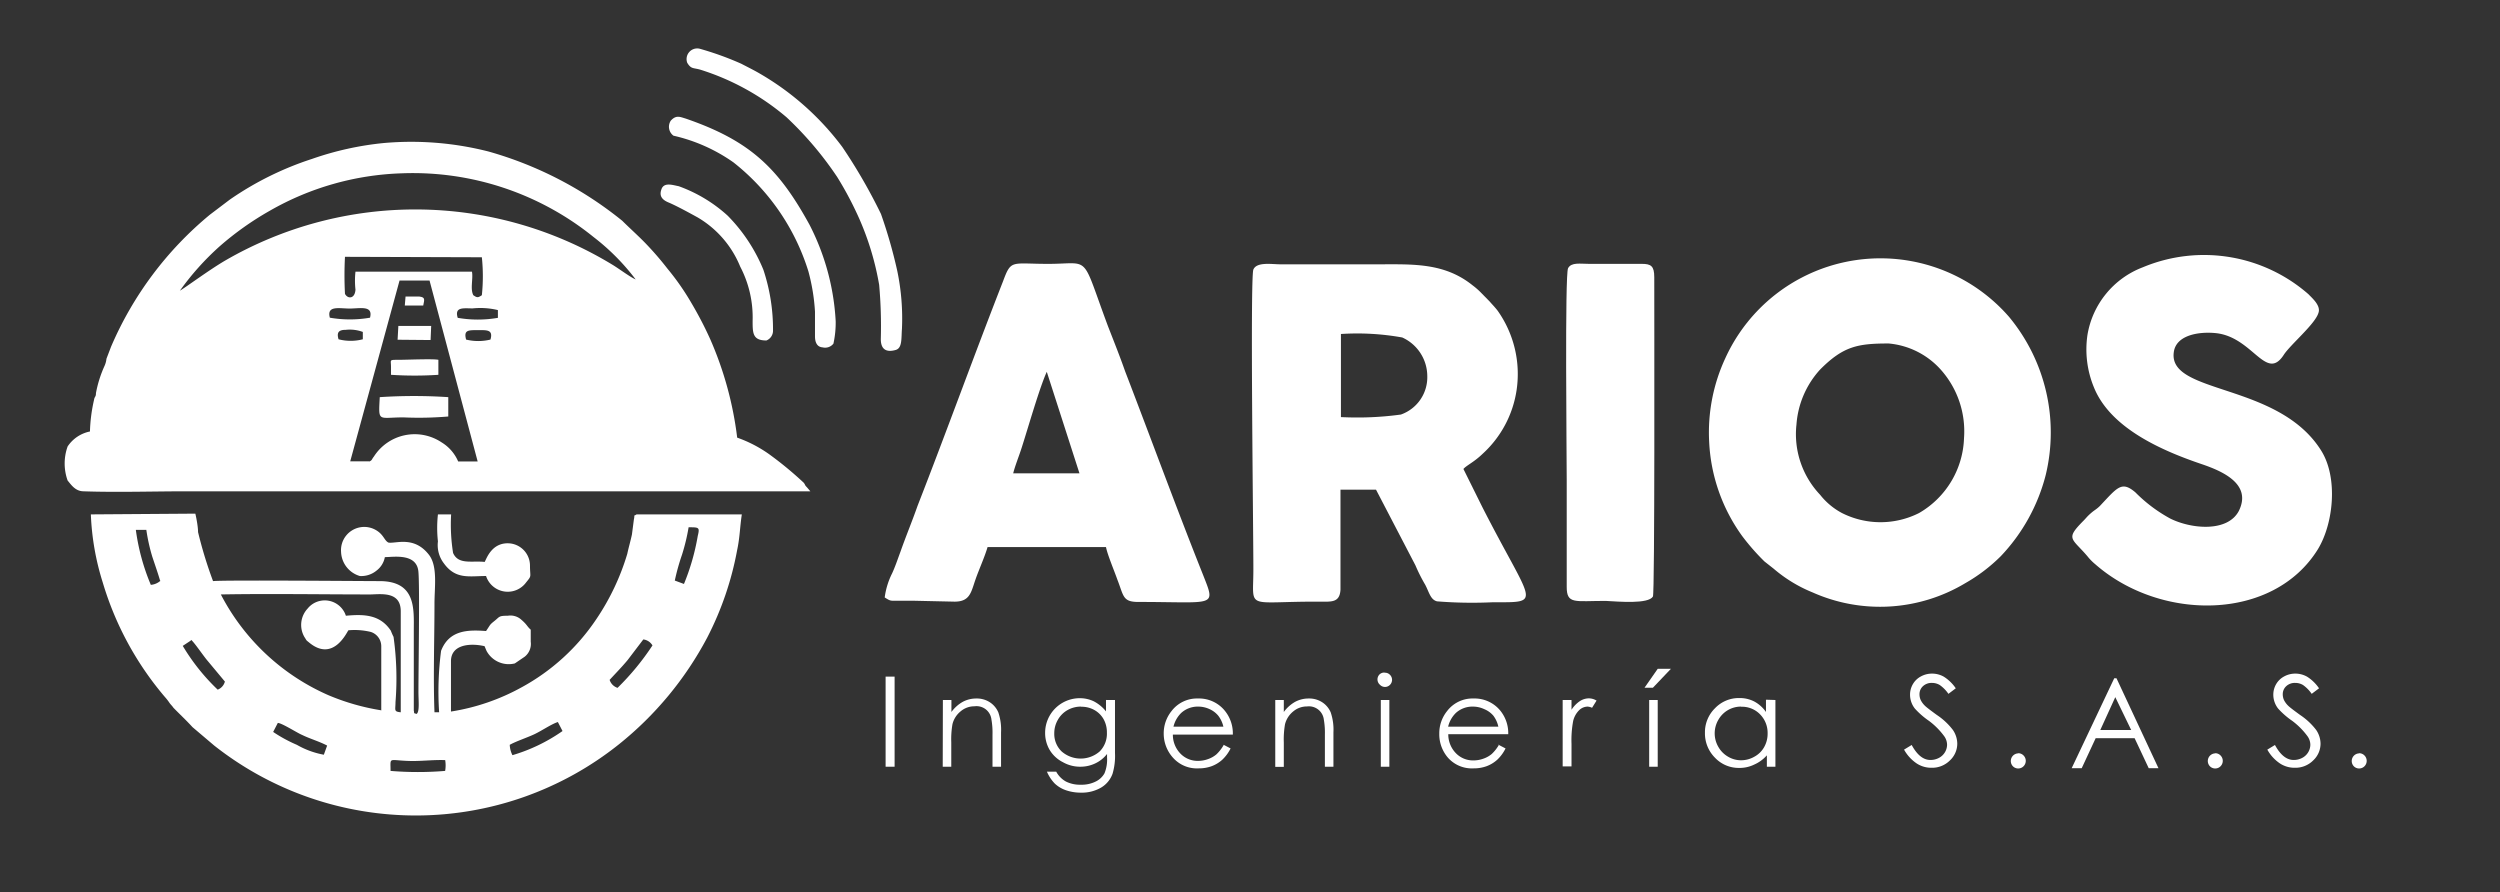 <svg id="Capa_1" data-name="Capa 1" xmlns="http://www.w3.org/2000/svg" xmlns:xlink="http://www.w3.org/1999/xlink" viewBox="0 0 166.75 59.5"><rect x="0" y="0" width="166.75" height="59.5" fill="#333333" stroke="none"/><defs><style>.cls-1,.cls-4,.cls-5,.cls-7{fill:none;}.cls-2{clip-path:url(#clip-path);}.cls-3{clip-path:url(#clip-path-2);}.cls-4{stroke:#1ab3a3;}.cls-4,.cls-5{stroke-miterlimit:10;stroke-width:2px;}.cls-5{stroke:#e6b64c;}.cls-6,.cls-8{fill:#fff;}.cls-6,.cls-7{fill-rule:evenodd;}</style><clipPath id="clip-path"><rect class="cls-1" x="-9" y="-1022.89" width="820" height="759.11"/></clipPath><clipPath id="clip-path-2"><rect class="cls-1" x="-8.64" y="-1022.33" width="981.21" height="758.56"/></clipPath></defs><title>Mesa de trabajo 6</title><g class="cls-2"><g class="cls-3"><polyline class="cls-4" points="-205.71 21.84 466.82 -308.2 474.5 -1409.73"/><polyline class="cls-5" points="686.41 -1180.42 13.88 -850.38 6.21 251.15"/><polyline class="cls-4" points="727.09 -1154.71 54.55 -824.67 46.88 276.86"/><polyline class="cls-5" points="768.65 -1126.46 96.12 -796.42 88.44 305.11"/><polyline class="cls-4" points="809.32 -1099.9 136.79 -769.86 129.11 331.67"/></g></g><path class="cls-6" d="M24.64,30.77H23.36l3.29-12.06,2,0,3.21,12.07H30.56a2.76,2.76,0,0,0-1.1-1.27,3.23,3.23,0,0,0-4.52.94c-.18.23-.09.22-.31.34Zm8.08-8.14c.18-.66-.26-.61-.88-.61s-.92,0-.75.63a3.42,3.42,0,0,0,1.62,0Zm-8.52-.49A2.5,2.5,0,0,0,23.06,22c-.48,0-.61.18-.48.63a3.23,3.23,0,0,0,1.62,0v-.49Zm9-1.46a5,5,0,0,0-1.67-.11c-.61,0-1.23-.12-1,.63a7.84,7.84,0,0,0,2.68,0v-.51Zm-8.52.51c.22-.84-.66-.61-1.36-.61s-1.54-.22-1.32.61a7.84,7.84,0,0,0,2.68,0Zm-1.67-4.06a23.27,23.27,0,0,0,0,2.47c.18.35.66.35.7-.28a5.47,5.47,0,0,1,0-1.2l7.77,0c.09.48-.13,1.14.09,1.57.26.18.31.17.57,0a12.23,12.23,0,0,0,0-2.53ZM12,19.39c.48-.29,1.93-1.37,3-2a25.29,25.29,0,0,1,25.82.25c.44.26,1.19.83,1.58,1a14.87,14.87,0,0,0-2.81-2.83,19.16,19.16,0,0,0-12.78-4.25,18.88,18.88,0,0,0-8.82,2.5,20.09,20.09,0,0,0-3.34,2.37,18,18,0,0,0-2.68,3ZM6,28.78a2.34,2.34,0,0,0-1.49,1,3.37,3.37,0,0,0,0,2.27c.26.32.53.71,1.05.72,2.28.08,4.65,0,6.94,0H54.05l-.22-.26c-.18-.18-.09-.14-.22-.31a23.9,23.9,0,0,0-2.33-1.92,8.66,8.66,0,0,0-2.11-1.09,23.32,23.32,0,0,0-1.8-6.57,24.61,24.61,0,0,0-1.23-2.37,16.8,16.8,0,0,0-1.62-2.33A20.73,20.73,0,0,0,43,16.17c-.48-.49-1.05-1-1.49-1.44a24.93,24.93,0,0,0-8.91-4.62,20.82,20.82,0,0,0-7-.57,20.59,20.59,0,0,0-4.79,1.06,21,21,0,0,0-5.49,2.72l-1.32,1a23.31,23.31,0,0,0-6.59,8.8l-.31.81a1.5,1.5,0,0,1-.13.48,7.85,7.85,0,0,0-.57,1.81c0,.28-.09.2-.13.46A10.7,10.7,0,0,0,6,28.78Z"/><path class="cls-6" d="M29.69,50.68a2.08,2.08,0,0,1,0,.74,22.16,22.16,0,0,1-3.64,0c0-1-.18-.68,1.45-.66.75,0,1.49-.09,2.2-.06ZM18.53,48.22c.26,0,1.32.68,1.62.8.53.26,1.14.43,1.67.71l-.22.61a5.67,5.67,0,0,1-1.8-.66,9.38,9.38,0,0,1-1.58-.86l.31-.6ZM34,49.68c.4-.23,1.19-.49,1.67-.72s1.14-.68,1.54-.8l.31.6a11.45,11.45,0,0,1-3.34,1.61,1.65,1.65,0,0,1-.18-.69Zm-21.25-7c.22.18.83,1.09,1.1,1.4L15,45.46a.79.79,0,0,1-.48.54,13.77,13.77,0,0,1-2.33-2.92l.53-.35Zm27.92,2.66c.44-.48.79-.83,1.19-1.31l1.05-1.38a.83.83,0,0,1,.61.4,17.07,17.07,0,0,1-2.33,2.83.82.82,0,0,1-.53-.54Zm-15.24,2,0-4.25a1,1,0,0,0-.7-.94,4.6,4.6,0,0,0-1.49-.11c-.09.09-1,2.17-2.63.81-.22-.18-.13-.09-.31-.37a1.6,1.6,0,0,1,.22-1.89,1.45,1.45,0,0,1,.88-.52,1.48,1.48,0,0,1,1.67,1c1.19-.11,2.28-.09,3,1a4,4,0,0,0,.18.41,20,20,0,0,1,.13,4.35c0,.54-.13.63.35.68,0-2,0-4.72,0-6.74,0-1.32-1.27-1.14-2-1.12-3.29,0-6.76-.06-10,0a14.74,14.74,0,0,0,7.2,6.73,15.15,15.15,0,0,0,3.51,1ZM10.72,38.72a1.1,1.1,0,0,1-.66.29,14.34,14.34,0,0,1-1-3.67l.7,0a12.24,12.24,0,0,0,.4,1.8c.18.54.4,1.17.53,1.63Zm34.29,0A14.56,14.56,0,0,1,45.49,37a13.24,13.24,0,0,0,.44-1.83c.7,0,.75,0,.61.58a15,15,0,0,1-.92,3.2L45,38.72ZM6.06,34.31a17.25,17.25,0,0,0,.79,4.53A21,21,0,0,0,11,46.49a3.31,3.31,0,0,1,.31.4c.09.12.18.2.26.32.48.49.83.81,1.27,1.29l1.45,1.23a21.71,21.71,0,0,0,27-.09,22.72,22.72,0,0,0,5.88-7.11,21,21,0,0,0,2-5.85c.18-.84.18-1.52.31-2.37H42.46c-.26.17-.09-.06-.18.34l-.13,1c-.09.43-.22.86-.31,1.29a15.88,15.88,0,0,1-2.06,4.35,14.11,14.11,0,0,1-5,4.56,14.3,14.3,0,0,1-4.7,1.61c0-1,0-2.27,0-3.36s1.23-1.23,2.24-1l.13.31a1.68,1.68,0,0,0,1.89.84L35,43.8a1.09,1.09,0,0,0,.4-1V42c-.26-.23-.22-.31-.61-.65a1.08,1.08,0,0,0-.92-.28c-.61,0-.53.06-.88.34s-.26.23-.57.68c-1.19-.09-2.46-.08-3,1.32a21.17,21.17,0,0,0-.13,4.1l-.31,0c-.09-2.38,0-4.85,0-7.25,0-1.09.22-2.46-.35-3.23-1-1.32-2.24-.75-2.72-.84-.26-.12-.31-.49-.75-.78a1.55,1.55,0,0,0-2.41,1.41A1.74,1.74,0,0,0,24,38.42a1.59,1.59,0,0,0,1.1-.35,1.46,1.46,0,0,0,.57-.91c.57,0,2.15-.29,2.24,1,.09,1.09,0,6.36,0,8,0,.57.09,1.34-.13,1.46-.22-.08-.13,0-.18-.23V42.09c0-1.46.18-3.35-2.33-3.33-1.05,0-10.32-.08-11.06,0a28.13,28.13,0,0,1-1-3.27c0-.32-.09-.84-.18-1.23Z"/><path class="cls-6" d="M119.82,28.38a6.08,6.08,0,0,1,1.58-3.73c1.54-1.55,2.5-1.74,4.57-1.74a5.29,5.29,0,0,1,3.51,1.78A6.18,6.18,0,0,1,131,29.22a6,6,0,0,1-3,5,5.71,5.71,0,0,1-5.14,0A4.61,4.61,0,0,1,121.4,33a5.87,5.87,0,0,1-1.58-4.65ZM114,29.44a11.64,11.64,0,0,0,2.2,6.31,15,15,0,0,0,1.49,1.7l.61.48a9.42,9.42,0,0,0,2.59,1.58,11.05,11.05,0,0,0,10.19-.61,11.17,11.17,0,0,0,2.37-1.8,12.26,12.26,0,0,0,3-5.42A12.08,12.08,0,0,0,134,21.13a11.37,11.37,0,0,0-18.92,2.76A11.75,11.75,0,0,0,114,29.44Z"/><path class="cls-6" d="M89.4,22.28a16.94,16.94,0,0,1,4.13.23,2.84,2.84,0,0,1,1.67,2.57,2.64,2.64,0,0,1-1.76,2.57,21.4,21.4,0,0,1-4,.17V22.28Zm8.21,9c.22-.25.7-.45,1.27-1A7.18,7.18,0,0,0,101.16,26a7.31,7.31,0,0,0-1.27-5.28c-.22-.28-.35-.4-.53-.61l-.53-.54a4.81,4.81,0,0,0-.61-.54c-1.89-1.52-4-1.4-6.28-1.4H85.4c-.57,0-1.58-.18-1.8.35s0,17.23,0,20S83,40.11,88,40.13c.79,0,1.36.09,1.41-.8V32.66h2.37l2.63,5.05A11,11,0,0,0,95.06,39c.26.49.35,1,.79,1.11a29.37,29.37,0,0,0,3.73.06c3.38,0,2.63.2-.7-6.33Z"/><path class="cls-6" d="M67.58,31.57c.13-.52.4-1.18.57-1.72.44-1.37,1.19-4,1.67-5.05L72,31.57Zm-3.91,8.56c1.05,0,1.1-.65,1.41-1.52.22-.63.61-1.49.79-2.12l7.9,0c.09.49.57,1.63.75,2.15.44,1.12.35,1.51,1.41,1.51,5.18,0,5.18.4,4.3-1.84-1.76-4.41-3.47-9.09-5.18-13.53-.35-1-.75-2-1.14-3-1.84-4.93-1.1-4.18-4-4.18-2.46,0-2.46-.31-3,1.14-1.93,4.93-3.78,10.06-5.71,15-.35,1-.79,2.06-1.14,3.06-.18.48-.35,1-.57,1.47a5,5,0,0,0-.48,1.58c.4.25.35.22.92.22.35,0,.75,0,1.05,0Z"/><path class="cls-6" d="M154.64,20.87c.18-.49-.44-1-.66-1.24a10.58,10.58,0,0,0-11.06-1.8,5.85,5.85,0,0,0-3.69,4.53,6.64,6.64,0,0,0,.44,3.49c1.1,2.7,4.48,4.19,7.16,5.1,1.45.49,3.38,1.35,2.5,3.13-.75,1.43-3.16,1.21-4.57.51a9.94,9.94,0,0,1-2.33-1.75c-.92-.78-1.19-.34-2.37.91-.26.25-.35.26-.61.49s-.31.32-.48.49c-1.23,1.24-.79,1.14.26,2.37a3.58,3.58,0,0,0,.53.54c4.35,3.81,11.85,3.82,14.84-1,1.05-1.72,1.36-4.78.22-6.59-2.85-4.55-10.19-3.73-9.83-6.54.13-1.14,1.62-1.41,2.81-1.29,2.46.26,3.34,3.26,4.52,1.46C152.75,23,154.42,21.62,154.64,20.87Z"/><path class="cls-6" d="M110.25,39.79c.13-.23.09-18.43.09-21.3,0-.75-.22-.89-.83-.89H106c-.61,0-1.19-.12-1.41.29S104.5,30.37,104.5,32c0,2.37,0,4.78,0,7.14,0,1.18.53.94,2.59.94C108,40.13,109.94,40.3,110.25,39.79Z"/><path class="cls-7" d="M12,19.39c.48-.29,1.93-1.37,3-2a25.29,25.29,0,0,1,25.82.25c.44.26,1.19.83,1.58,1a14.87,14.87,0,0,0-2.81-2.83,19.16,19.16,0,0,0-12.78-4.25,18.88,18.88,0,0,0-8.82,2.5,20.09,20.09,0,0,0-3.34,2.37A18,18,0,0,0,12,19.39Z"/><path class="cls-6" d="M35.09,38.85c.4-.49.26-.32.26-1.14a1.49,1.49,0,0,0-1.4-1.47c-1.14-.06-1.49,1-1.62,1.24-.88-.09-1.76.2-2.11-.6a12.07,12.07,0,0,1-.13-2.57l-.88,0a8.2,8.2,0,0,0,0,1.8,2,2,0,0,0,.4,1.47c.79,1.09,1.71.84,2.81.84A1.52,1.52,0,0,0,35.09,38.85Z"/><path class="cls-6" d="M50.63,4.88c-.4-.23-.75-.4-1.19-.63a20.45,20.45,0,0,0-2.77-1,.71.71,0,0,0-.83.94c.26.43.4.32.88.46a16.49,16.49,0,0,1,5.74,3.17,22.91,22.91,0,0,1,3.39,4,23.16,23.16,0,0,1,1.46,2.76A18.85,18.85,0,0,1,58.64,19a30.77,30.77,0,0,1,.11,3.62c0,.85.56.85,1,.72s.36-.78.41-1.4a15.55,15.55,0,0,0-.31-3.86,32.53,32.53,0,0,0-1.09-3.81A36.38,36.38,0,0,0,56.18,9.8,18.36,18.36,0,0,0,50.63,4.88Z"/><path class="cls-7" d="M23.06,17.13a23.27,23.27,0,0,0,0,2.47c.18.35.66.35.7-.28a5.47,5.47,0,0,1,0-1.2l7.77,0c.09.48-.13,1.14.09,1.57.26.18.31.17.57,0a12.23,12.23,0,0,0,0-2.53Z"/><path class="cls-6" d="M29.9,27.78l0-1.29a34.68,34.68,0,0,0-4.57,0c-.09,1.71-.13,1.35,1.58,1.35A23.22,23.22,0,0,0,29.9,27.78Z"/><path class="cls-6" d="M54.36,20.79c0,.52,0,1.09,0,1.64,0,.29.07.71.51.74a.7.7,0,0,0,.72-.25,6.53,6.53,0,0,0,.15-1.49A15.91,15.91,0,0,0,54,15c-2.09-3.82-4-5.62-8.26-7.09-.38-.11-.64-.26-1,.14a.74.74,0,0,0,.18,1,11.28,11.28,0,0,1,4,1.78,14.85,14.85,0,0,1,5,7.27A13.22,13.22,0,0,1,54.36,20.79Z"/><path class="cls-6" d="M45.27,12.42c-.39-.07-1-.3-1.16.23-.11.32-.06.63.47.85s1.44.72,1.95,1a6.75,6.75,0,0,1,2.84,3.28,7.3,7.3,0,0,1,.83,3.61c0,.83,0,1.32.92,1.32a.7.7,0,0,0,.44-.66A12.59,12.59,0,0,0,50.92,18a11.11,11.11,0,0,0-2.39-3.62A9.75,9.75,0,0,0,45.27,12.42Z"/><path class="cls-6" d="M26.08,24.46V25a24,24,0,0,0,3.16,0v-1c-.35-.08-2.06,0-2.68,0S26.08,24,26.08,24.46Z"/><path class="cls-7" d="M40.66,45.38a.82.82,0,0,0,.53.54,17.07,17.07,0,0,0,2.33-2.83.83.83,0,0,0-.61-.4l-1.05,1.38C41.45,44.55,41.1,44.91,40.66,45.38Z"/><path class="cls-7" d="M34,49.68a1.65,1.65,0,0,0,.18.69,11.45,11.45,0,0,0,3.34-1.61l-.31-.6c-.4.12-1.1.6-1.54.8S34.38,49.45,34,49.68Z"/><path class="cls-7" d="M18.23,48.82a9.38,9.38,0,0,0,1.58.86,5.67,5.67,0,0,0,1.8.66l.22-.61c-.53-.28-1.14-.45-1.67-.71-.31-.12-1.36-.75-1.62-.8Z"/><path class="cls-7" d="M45,38.72l.61.25a15,15,0,0,0,.92-3.2c.13-.6.09-.57-.61-.58A13.24,13.24,0,0,1,45.49,37,14.56,14.56,0,0,0,45,38.72Z"/><path class="cls-7" d="M12.21,43.08A13.77,13.77,0,0,0,14.54,46a.79.79,0,0,0,.48-.54l-1.19-1.34c-.26-.31-.88-1.21-1.1-1.4Z"/><path class="cls-7" d="M9.09,35.34a14.34,14.34,0,0,0,1,3.67,1.1,1.1,0,0,0,.66-.29c-.13-.46-.35-1.09-.53-1.63a12.24,12.24,0,0,1-.4-1.8Z"/><path class="cls-7" d="M27.49,50.74c-1.62,0-1.4-.31-1.45.66a22.16,22.16,0,0,0,3.64,0,2.08,2.08,0,0,0,0-.74C29,50.65,28.24,50.76,27.49,50.74Z"/><polygon class="cls-6" points="26.52 22.66 28.72 22.68 28.76 21.74 26.57 21.74 26.52 22.66"/><path class="cls-7" d="M24.72,21.19c.22-.84-.66-.61-1.36-.61s-1.54-.22-1.32.61A7.84,7.84,0,0,0,24.72,21.19Z"/><path class="cls-7" d="M31.57,20.57c-.61,0-1.23-.12-1,.63a7.84,7.84,0,0,0,2.68,0v-.51A5,5,0,0,0,31.57,20.57Z"/><path class="cls-7" d="M32.71,22.63c.18-.66-.26-.61-.88-.61s-.92,0-.75.63A3.42,3.42,0,0,0,32.71,22.63Z"/><path class="cls-7" d="M23.06,22c-.48,0-.61.18-.48.63a3.23,3.23,0,0,0,1.62,0v-.49A2.5,2.5,0,0,0,23.06,22Z"/><path class="cls-6" d="M27,20.38h1.23c.09-.43.13-.55-.26-.6-.18,0-.75,0-.92,0Z"/><rect class="cls-8" x="59.07" y="45.13" width="0.6" height="6.01"/><path class="cls-6" d="M62.89,46.69h.57v.8a2.39,2.39,0,0,1,.76-.68,1.9,1.9,0,0,1,.91-.22,1.58,1.58,0,0,1,.89.25,1.51,1.51,0,0,1,.57.68,3.59,3.59,0,0,1,.18,1.33v2.29H66.2V49a5.09,5.09,0,0,0-.07-1A1,1,0,0,0,65,47.11a1.41,1.41,0,0,0-.93.34,1.59,1.59,0,0,0-.54.85,5.86,5.86,0,0,0-.08,1.21v1.63h-.57Z"/><path class="cls-6" d="M73.8,46.69h.57v3.54a4.18,4.18,0,0,1-.16,1.37,1.77,1.77,0,0,1-.78.94,2.56,2.56,0,0,1-1.33.33,3.07,3.07,0,0,1-1-.16,2.07,2.07,0,0,1-.74-.44,2.6,2.6,0,0,1-.53-.8h.62a1.64,1.64,0,0,0,.65.66,2.09,2.09,0,0,0,1,.21,2.07,2.07,0,0,0,1-.22,1.34,1.34,0,0,0,.57-.54,2.43,2.43,0,0,0,.17-1.06v-.23a2.16,2.16,0,0,1-.79.63,2.29,2.29,0,0,1-1,.22,2.31,2.31,0,0,1-1.15-.3A2.17,2.17,0,0,1,70,50a2.23,2.23,0,0,1-.29-1.13,2.31,2.31,0,0,1,2.3-2.3,2.16,2.16,0,0,1,.93.2,2.51,2.51,0,0,1,.83.68v-.77Zm-1.69.44a1.81,1.81,0,0,0-.9.23,1.7,1.7,0,0,0-.65.65,1.78,1.78,0,0,0-.24.9,1.62,1.62,0,0,0,.49,1.21,1.93,1.93,0,0,0,2.54,0,1.68,1.68,0,0,0,.48-1.25,1.81,1.81,0,0,0-.22-.9,1.61,1.61,0,0,0-.63-.62A1.74,1.74,0,0,0,72.11,47.14Z"/><path class="cls-6" d="M81.6,49.67l.48.25a2.63,2.63,0,0,1-.55.75,2.2,2.2,0,0,1-.7.43,2.46,2.46,0,0,1-.88.15,2.13,2.13,0,0,1-1.71-.71,2.39,2.39,0,0,1-.62-1.61,2.36,2.36,0,0,1,.52-1.5,2.13,2.13,0,0,1,1.77-.84,2.21,2.21,0,0,1,1.82.86A2.39,2.39,0,0,1,82.23,49h-4a1.8,1.8,0,0,0,.5,1.26,1.59,1.59,0,0,0,1.19.49,1.93,1.93,0,0,0,.66-.12,1.74,1.74,0,0,0,.55-.31,2.63,2.63,0,0,0,.49-.63Zm0-1.2a1.89,1.89,0,0,0-.34-.73,1.59,1.59,0,0,0-.58-.44,1.79,1.79,0,0,0-.76-.17,1.64,1.64,0,0,0-1.13.42,1.9,1.9,0,0,0-.52.92Z"/><path class="cls-6" d="M85.06,46.69h.57v.8a2.39,2.39,0,0,1,.76-.68,1.9,1.9,0,0,1,.91-.22,1.58,1.58,0,0,1,.89.25,1.51,1.51,0,0,1,.57.68,3.59,3.59,0,0,1,.18,1.33v2.29h-.57V49a5.09,5.09,0,0,0-.07-1,1,1,0,0,0-1.12-.88,1.41,1.41,0,0,0-.93.34,1.59,1.59,0,0,0-.54.85,5.87,5.87,0,0,0-.08,1.21v1.63h-.57Z"/><path class="cls-6" d="M92.38,44.87a.45.45,0,0,1,.33.14.47.47,0,0,1,0,.67.46.46,0,0,1-.66,0A.47.47,0,0,1,92,45a.44.44,0,0,1,.33-.14Zm-.28,1.82h.57v4.45H92.1Z"/><path class="cls-6" d="M99.94,49.67l.48.25a2.63,2.63,0,0,1-.55.75,2.21,2.21,0,0,1-.7.43,2.46,2.46,0,0,1-.88.15,2.13,2.13,0,0,1-1.71-.71A2.39,2.39,0,0,1,96,48.93a2.36,2.36,0,0,1,.52-1.5,2.13,2.13,0,0,1,1.77-.84,2.21,2.21,0,0,1,1.82.86,2.39,2.39,0,0,1,.49,1.52h-4a1.8,1.8,0,0,0,.5,1.26,1.59,1.59,0,0,0,1.19.49,1.93,1.93,0,0,0,.66-.12,1.74,1.74,0,0,0,.55-.31,2.63,2.63,0,0,0,.49-.63Zm0-1.2a1.89,1.89,0,0,0-.33-.73A1.59,1.59,0,0,0,99,47.3a1.79,1.79,0,0,0-.76-.17,1.64,1.64,0,0,0-1.13.42,1.9,1.9,0,0,0-.52.92Z"/><path class="cls-6" d="M104.23,46.69h.59v.65a2,2,0,0,1,.55-.57,1.11,1.11,0,0,1,.61-.19,1,1,0,0,1,.51.15l-.3.48a.8.8,0,0,0-.3-.08.83.83,0,0,0-.55.23,1.49,1.49,0,0,0-.41.73,7,7,0,0,0-.11,1.53v1.5h-.59Z"/><path class="cls-6" d="M110,46.69h.57v4.45H110V46.69Zm.57-2.08h.88l-1.2,1.26h-.56Z"/><path class="cls-6" d="M118.42,46.69v4.45h-.57v-.76A2.42,2.42,0,0,1,117,51a2.2,2.2,0,0,1-1,.22,2.17,2.17,0,0,1-1.61-.68,2.29,2.29,0,0,1-.67-1.66,2.24,2.24,0,0,1,.67-1.64,2.19,2.19,0,0,1,1.62-.68,2.11,2.11,0,0,1,1,.23,2.23,2.23,0,0,1,.78.7v-.82Zm-2.29.44a1.73,1.73,0,0,0-1.52.89,1.79,1.79,0,0,0,0,1.79,1.74,1.74,0,0,0,.65.66,1.69,1.69,0,0,0,.87.24,1.78,1.78,0,0,0,.89-.24,1.64,1.64,0,0,0,.65-.64,1.82,1.82,0,0,0,.23-.91,1.76,1.76,0,0,0-.51-1.28A1.68,1.68,0,0,0,116.13,47.14Z"/><path class="cls-6" d="M127,50l.51-.31q.54,1,1.25,1a1.2,1.2,0,0,0,.57-.14,1,1,0,0,0,.4-.38,1,1,0,0,0,.14-.5,1,1,0,0,0-.21-.59,4.87,4.87,0,0,0-1-1,5.3,5.3,0,0,1-.94-.82,1.5,1.5,0,0,1-.32-.92,1.39,1.39,0,0,1,.19-.71,1.34,1.34,0,0,1,.53-.51,1.53,1.53,0,0,1,.74-.19,1.58,1.58,0,0,1,.8.21,2.73,2.73,0,0,1,.79.77l-.49.37a2.35,2.35,0,0,0-.58-.59,1,1,0,0,0-.52-.14.84.84,0,0,0-.6.22.72.72,0,0,0-.23.54.93.93,0,0,0,.08.38,1.4,1.4,0,0,0,.3.4c.08.08.34.28.78.6a4.42,4.42,0,0,1,1.07,1,1.65,1.65,0,0,1,.29.9,1.53,1.53,0,0,1-.5,1.14,1.67,1.67,0,0,1-1.21.48,1.77,1.77,0,0,1-1-.29A2.69,2.69,0,0,1,127,50Z"/><path class="cls-6" d="M134.61,50.24a.49.49,0,0,1,.36.15.51.51,0,0,1,0,.72.5.5,0,0,1-.71,0,.51.51,0,0,1,.36-.86Z"/><path class="cls-6" d="M141.17,45.24l2.8,6h-.65l-.94-2h-2.6l-.93,2h-.67l2.84-6Zm-.08,1.26-1,2.19h2.06Z"/><path class="cls-6" d="M147.75,50.24a.49.49,0,0,1,.36.15.51.51,0,0,1,0,.72.5.5,0,0,1-.71,0,.51.51,0,0,1,.36-.86Z"/><path class="cls-6" d="M151.23,50l.51-.31q.54,1,1.25,1a1.2,1.2,0,0,0,.57-.14,1,1,0,0,0,.4-.38,1,1,0,0,0,.14-.5,1,1,0,0,0-.21-.59,4.87,4.87,0,0,0-1-1,5.3,5.3,0,0,1-.94-.82,1.5,1.5,0,0,1-.32-.92,1.39,1.39,0,0,1,.19-.71,1.34,1.34,0,0,1,.53-.51,1.53,1.53,0,0,1,.74-.19,1.58,1.58,0,0,1,.8.21,2.73,2.73,0,0,1,.79.77l-.49.37a2.35,2.35,0,0,0-.58-.59,1,1,0,0,0-.52-.14.84.84,0,0,0-.6.22.72.72,0,0,0-.23.54.93.93,0,0,0,.08.38,1.41,1.41,0,0,0,.3.4c.08.08.34.28.78.6a4.42,4.42,0,0,1,1.07,1,1.65,1.65,0,0,1,.29.9,1.53,1.53,0,0,1-.5,1.14,1.67,1.67,0,0,1-1.21.48,1.77,1.77,0,0,1-1-.29A2.68,2.68,0,0,1,151.23,50Z"/><path class="cls-6" d="M157.35,50.24a.49.49,0,0,1,.36.15.51.51,0,0,1,0,.72.5.5,0,0,1-.71,0,.51.51,0,0,1,.36-.86Z"/></svg>